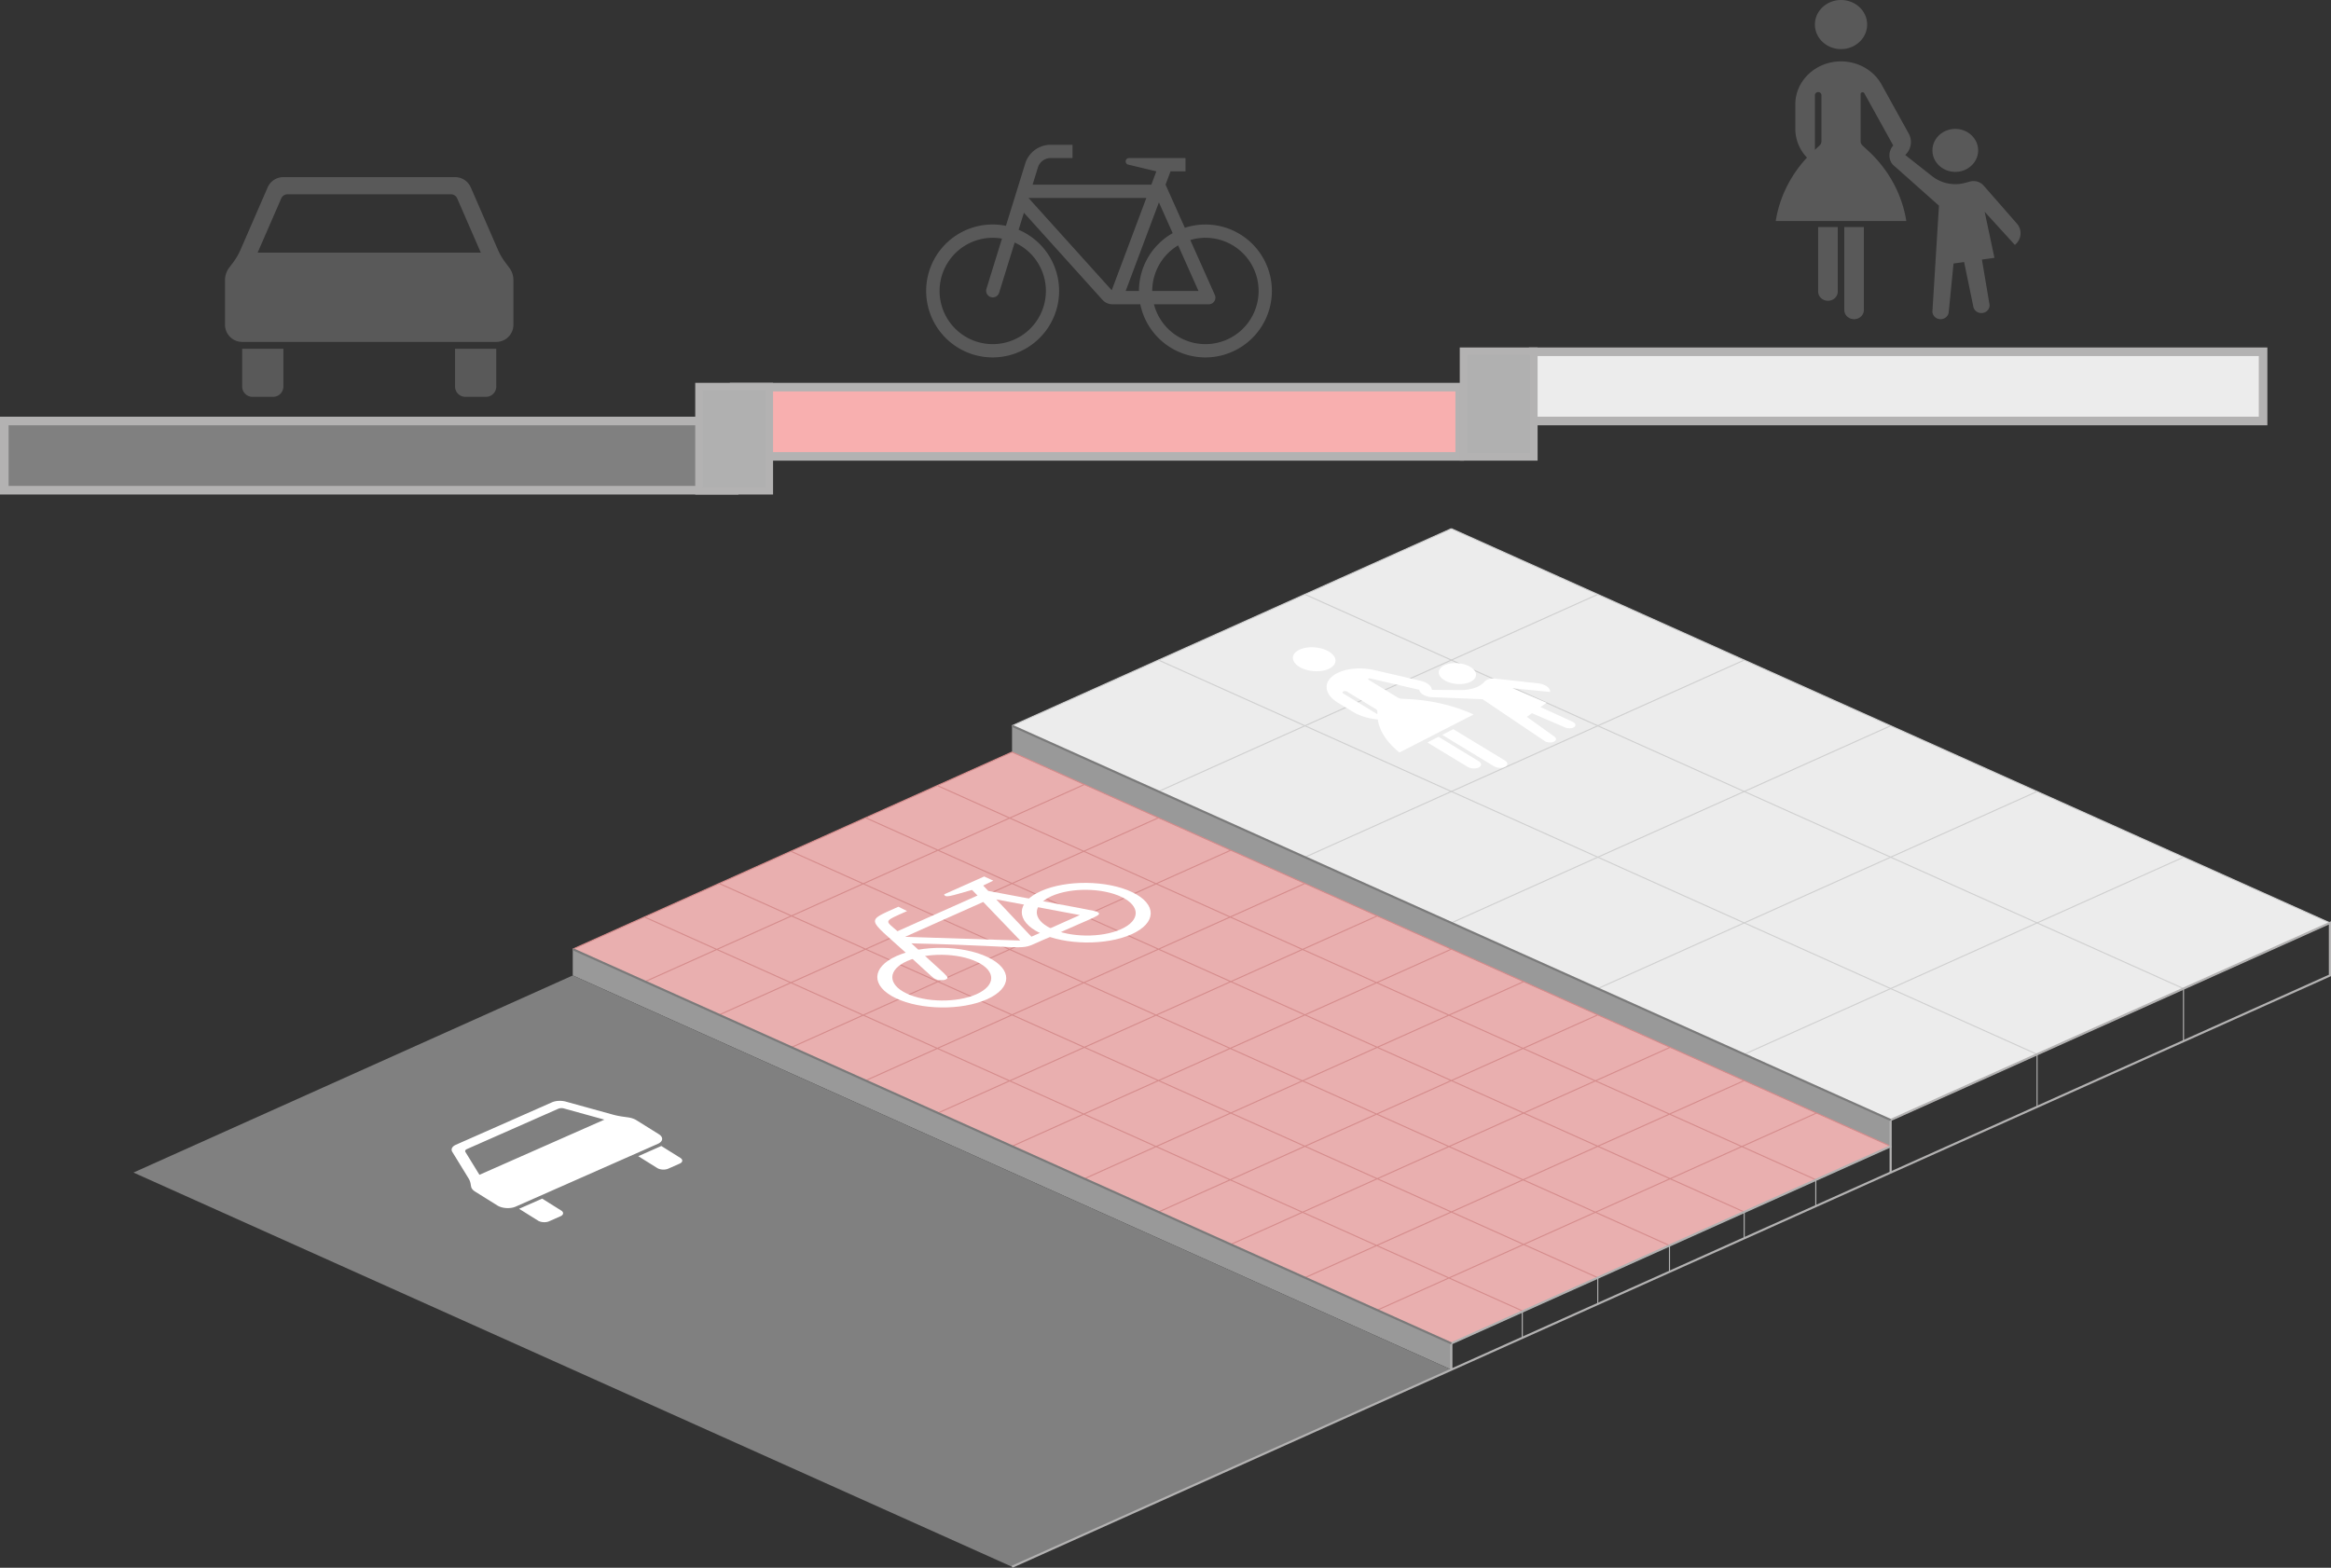<svg xmlns="http://www.w3.org/2000/svg" width="963.936" height="648.432" viewBox="0 0 255.042 171.563"><rect x="0" y="0" width="255.042" height="171.563" fill="#333333" stroke="none"/><path fill="#999" d="M206.86 125.44v-2.876l-96.13-43.14V82.3zm-48.064 24.447v-2.877l-96.13-43.14v2.876z"/><path fill="gray" d="m14.603 128.316 96.129 43.141 48.064-21.57-96.13-43.14z"/><path fill="#ececec" d="m110.732 79.423 96.129 43.141 48.064-21.57-96.13-43.14z"/><path fill="#ececec" stroke="#cfcfcf" stroke-width=".116" d="m126.753 72.233 96.13 43.141m-80.108-50.33 96.129 43.14m-80.108-50.33 96.13 43.14"/><path fill="#ececec" stroke="#cfcfcf" stroke-width=".117" d="m254.926 100.994-48.066 21.57m32.044-28.76-48.065 21.57m32.043-28.76-48.064 21.57m32.043-28.76-48.065 21.57m32.043-28.76-48.063 21.57m32.042-28.76-48.065 21.57m32.043-28.76-48.064 21.57"/><path fill="#e9afaf" d="m62.667 103.87 96.13 43.14 48.063-21.57-96.13-43.14z"/><path fill="#faa" stroke="#d58c8c" stroke-width=".117" d="m118.674 85.838-48.065 21.57m56.144-17.918-48.065 21.57M110.73 82.3l-48.064 21.57m72.029-10.842-48.065 21.57m56.144-17.918L94.71 118.25m32.043-28.76-48.064 21.57m72.028-10.842-48.065 21.57m56.144-17.918-48.065 21.57m32.043-28.76L94.71 118.25m72.029-10.842-48.065 21.57m56.144-17.918-48.065 21.57m32.043-28.76-48.064 21.57m72.028-10.842-48.065 21.57m56.144-17.918-48.065 21.57m32.043-28.76-48.064 21.57m72.029-10.842-48.065 21.57m56.144-17.918-48.065 21.57m32.043-28.76-48.064 21.57m-80.108-35.95 96.13 43.14M78.689 96.68l96.129 43.14M70.573 100.376l96.129 43.14M78.688 96.68l96.13 43.14M94.71 89.49l96.129 43.14M86.594 93.185l96.129 43.14M94.71 89.49l96.13 43.14M110.732 82.3l96.129 43.14M102.616 85.995l96.129 43.14"/><path fill="#fff" d="M160.878 72.983c-.807-.49-2.1-.562-2.883-.16-.783.401-.762 1.126.045 1.616.81.49 2.1.563 2.884.161.784-.402.763-1.125-.046-1.617zm-15.465-1.67c.924.56.947 1.387.052 1.847-.896.458-2.372.377-3.296-.184-.924-.56-.946-1.388-.05-1.847.895-.459 2.37-.377 3.294.184zm5.29 6.843-.004-.32a.585.325 5.356 0 0-.177-.245l-3.137-1.904a.292.162 5.36 0 0-.412-.022c-.111.057-.11.16.006.23zm2.419 4.19a11.819 6.574 5.361 0 1-2.378-3.616 4.093 2.276 5.36 0 1-2.68-.815L146.39 76.9c-1.617-.982-1.658-2.429-.09-3.233a4.09 2.275 5.362 0 1 4.093-.334l5.023 1.163c.728.17 1.233.572 1.248.998l3.123.021a3.212 1.787 5.36 0 0 2.496-.776l.21-.207a1.171.652 5.36 0 1 1.123-.27l4.648.514c.79.086 1.385.508 1.335.948l-4.133-.41 3.745 1.593-.66.47 3.509 1.606c.33.151.408.41.177.58-.226.164-.665.184-.993.043l-3.628-1.558-.557.398 3.02 2.168a.73.406 5.365 0 1-1.088.47l-6.781-4.569-5.703-.229a1.463.814 5.36 0 1-1.232-.802l-5.36-1.24c-.092-.02-.19.001-.217.051a.176.098 5.393 0 0 .046.1l3.21 1.95a.774.602 0 0 0 .419.118l.725.038a11.814 6.571 5.36 0 1 7.13 1.69zm4.675-1.928 1.216-.623 5.646 3.427a.876.488 5.358 0 1 .02.693c-.335.171-.89.141-1.236-.07zm-1.622.832 1.216-.624 4.392 2.666c.347.21.355.52.02.692-.336.172-.89.142-1.236-.069"/><ellipse cx="-68.269" cy="183.339" fill="none" stroke="#fff" stroke-width="1.28" rx="4.871" ry="4.842" transform="matrix(.913 -.407 .902 .432 0 0)"/><ellipse cx="-50.88" cy="183.263" fill="none" stroke="#fff" stroke-width="1.28" rx="4.871" ry="4.842" transform="matrix(.913 -.407 .902 .432 0 0)"/><path fill="#fff" fill-rule="evenodd" d="M98.296 99.226c-3.642 1.646-3.427 1.174.813 5.036 3.365 3.103 2.984 2.75 3.323 2.912.294.14.729.135 1.028.024.508-.29.39-.112-3.736-3.963 15 .36 11.013 1.008 15.112-.675 5.14-2.357 5.896-2.4 5.195-2.778-.25-.119-.523-.144-11.902-2.286l-.56-.588 1.108-.536-.996-.455-4.38 1.954c.13.424.66.187 3.049-.482l.604.61-8.757 3.908c-1.392-1.22-1.602-1.022 1.048-2.205zm.734 3.293 8.55-3.815 4.05 4.22zm9.972-4.094 3.848 4.08 5.3-2.365z"/><path fill="#fff" d="M51.97 130.39c-.245-.155-.39-.345-.426-.538l-.052-.299a2.521 1.96 0 0 0-.24-.622l-1.765-2.878c-.178-.29-.02-.596.395-.78l10.514-4.644c.42-.185 1.02-.213 1.533-.07l5.092 1.407c.36.1.738.178 1.126.231l.554.078c.359.05.689.16.932.312l2.454 1.533c.52.325.472.797-.111 1.054l-15.56 6.872c-.58.256-1.475.2-1.994-.125zm.487-1.828 13.67-6.037-4.427-1.223a.775.602 0 0 0-.612.03l-10.006 4.418c-.167.074-.225.2-.16.312zm4.339 3.72 2.523-1.114 2.075 1.297c.312.195.283.477-.064.631l-1.262.557c-.347.153-.884.12-1.197-.074zm13.037-5.757 2.523-1.115 2.075 1.296c.313.196.285.478-.064.632l-1.261.557c-.35.154-.885.121-1.197-.075z"/><path fill="none" stroke="#b3b2b2" stroke-width=".234" d="m110.732 171.457 144.193-64.71v-5.753l-48.064 21.57v2.876l-48.065 21.57v2.877"/><path fill="none" stroke="#b3b2b2" stroke-width=".116" d="M174.818 139.82v2.877m-8.26.747v2.876m24.28-13.69v2.876m-8.175.773v2.876"/><path fill="none" stroke="#b3b2b2" stroke-width=".234" d="M206.86 125.44v2.876"/><path fill="none" stroke="#b3b2b2" stroke-width=".116" d="M198.672 129.115v2.876m24.21-16.617v5.752m16.022-12.942v5.752"/><path fill="none" stroke="#7a7a7a" stroke-width=".233" d="m110.732 79.423 96.129 43.141M62.667 103.87l96.13 43.14"/><rect width="79.855" height="7.575" x=".47" y="46.069" fill="gray" stroke="#b3b2b2" stroke-width=".94" paint-order="stroke markers fill" ry="0"/><rect width="79.388" height="7.578" x="80.324" y="42.364" fill="#f8afaf" stroke="#b3b2b2" stroke-width=".938" paint-order="stroke markers fill" ry="0"/><rect width="79.855" height="7.575" x="167.756" y="38.494" fill="#ececec" stroke="#b3b2b2" stroke-width=".94" paint-order="stroke markers fill" ry="0"/><rect width="11.398" height="7.693" x="42.306" y="-84.172" fill="#b0b0b0" stroke="#b3b2b2" stroke-width=".822" paint-order="stroke markers fill" ry="0" transform="rotate(90)"/><rect width="11.559" height="7.688" x="38.438" y="-167.82" fill="#b0b0b0" stroke="#b3b2b2" stroke-width=".828" paint-order="stroke markers fill" ry="0" transform="rotate(90)"/><path fill="#595959" d="M216.434 16.456c0-1.297-1.12-2.35-2.5-2.35-1.381 0-2.5 1.053-2.5 2.35 0 1.3 1.119 2.353 2.5 2.353 1.38 0 2.5-1.054 2.5-2.353zM204.29 2.686c0 1.484-1.28 2.687-2.857 2.687-1.578 0-2.858-1.203-2.858-2.687 0-1.484 1.28-2.686 2.858-2.686 1.577 0 2.857 1.202 2.857 2.686zm-5.715 13.705.501-.463a.653.653 0 0 0 .214-.479v-5.038c0-.186-.16-.336-.358-.335-.196 0-.357.15-.357.335zm-4.286 7.79c.411-2.572 1.598-4.98 3.42-6.936a4.55 4.55 0 0 1-1.277-3.14V11.42c0-2.597 2.239-4.703 5.001-4.703 1.864 0 3.574.976 4.435 2.531l2.968 5.362a1.927 1.927 0 0 1-.379 2.35l2.95 2.326a4.117 4.117 0 0 0 3.605.724l.529-.143a1.483 1.483 0 0 1 1.494.44l3.634 4.152c.617.706.522 1.748-.217 2.342l-3.304-3.626 1.07 5.039-1.37.19.824 4.883c.078.459-.257.889-.743.962-.474.07-.924-.226-1.016-.669l-1.013-4.904-1.158.161-.528 5.331c-.046.455-.47.792-.955.758-.485-.035-.851-.427-.824-.884l.712-11.539-5.086-4.522a1.604 1.604 0 0 1 .085-2.058l-3.166-5.721a.222.222 0 0 0-.288-.085.2.2 0 0 0-.116.179v5.154c0 .18.076.352.213.48l.634.586c2.23 2.065 3.688 4.755 4.153 7.666zm7.5.672h2.144v9.068c0 .557-.48 1.008-1.072 1.008-.59 0-1.071-.45-1.071-1.008zm-2.857 0h2.143v7.053c0 .557-.48 1.008-1.07 1.008-.593 0-1.073-.451-1.073-1.008M49.79 19.382c.747 0 1.424.444 1.722 1.13l2.971 6.829c.21.482.476.938.792 1.359l.45.6c.293.391.45.866.45 1.353v4.884c0 1.038-.84 1.879-1.877 1.879h-27.8a1.878 1.878 0 0 1-1.878-1.88v-4.883c0-.487.157-.962.449-1.353l.453-.6c.314-.421.58-.877.79-1.36l2.97-6.828a1.878 1.878 0 0 1 1.724-1.13zm-.454 1.879H31.46a.75.75 0 0 0-.689.452l-2.583 5.934h24.42l-2.583-5.934a.752.752 0 0 0-.69-.452zm4.962 16.906V42.3c0 .622-.505 1.126-1.127 1.126h-2.254a1.127 1.127 0 0 1-1.128-1.126v-4.133zm-23.292 0V42.3c0 .622-.505 1.126-1.127 1.126h-2.254a1.127 1.127 0 0 1-1.128-1.126v-4.133zm83.948-22.324a2.91 2.91 0 0 0-2.78 2.048l-2.112 6.822a7.273 7.273 0 1 0 1.389.432l.579-1.866 8.596 9.535c.276.307.67.483 1.082.483h3.055a7.27 7.27 0 0 0 9.38 5.456 7.27 7.27 0 0 0 4.66-9.165 7.27 7.27 0 0 0-9.166-4.661l-2.111-4.721.547-1.455h1.636v-1.454h-6.184a.362.362 0 0 0-.352.278.36.36 0 0 0 .268.438l3.078.738-.547 1.455H112.98l.584-1.885a1.454 1.454 0 0 1 1.39-1.024h2.392v-1.454zm-2.424 5.817h12.897l-3.79 10.103zm14.27.485 1.506 3.368a7.275 7.275 0 0 0-3.69 6.33h-1.454zm-18.148 3.878c.327.002.654.032.977.09l-1.706 5.513a.727.727 0 0 0 1.388.43l1.707-5.514a5.817 5.817 0 1 1-4.803 10.598 5.819 5.819 0 0 1 2.437-11.117zm22.74.02a5.819 5.819 0 1 1-5.08 7.456c-.018-.067-.039-.133-.056-.2h5.998a.727.727 0 0 0 .663-1.026l-2.684-6.009a5.89 5.89 0 0 1 1.158-.22zm-2.49.806 2.228 4.994h-5.06a5.822 5.822 0 0 1 2.833-4.994z"/></svg>